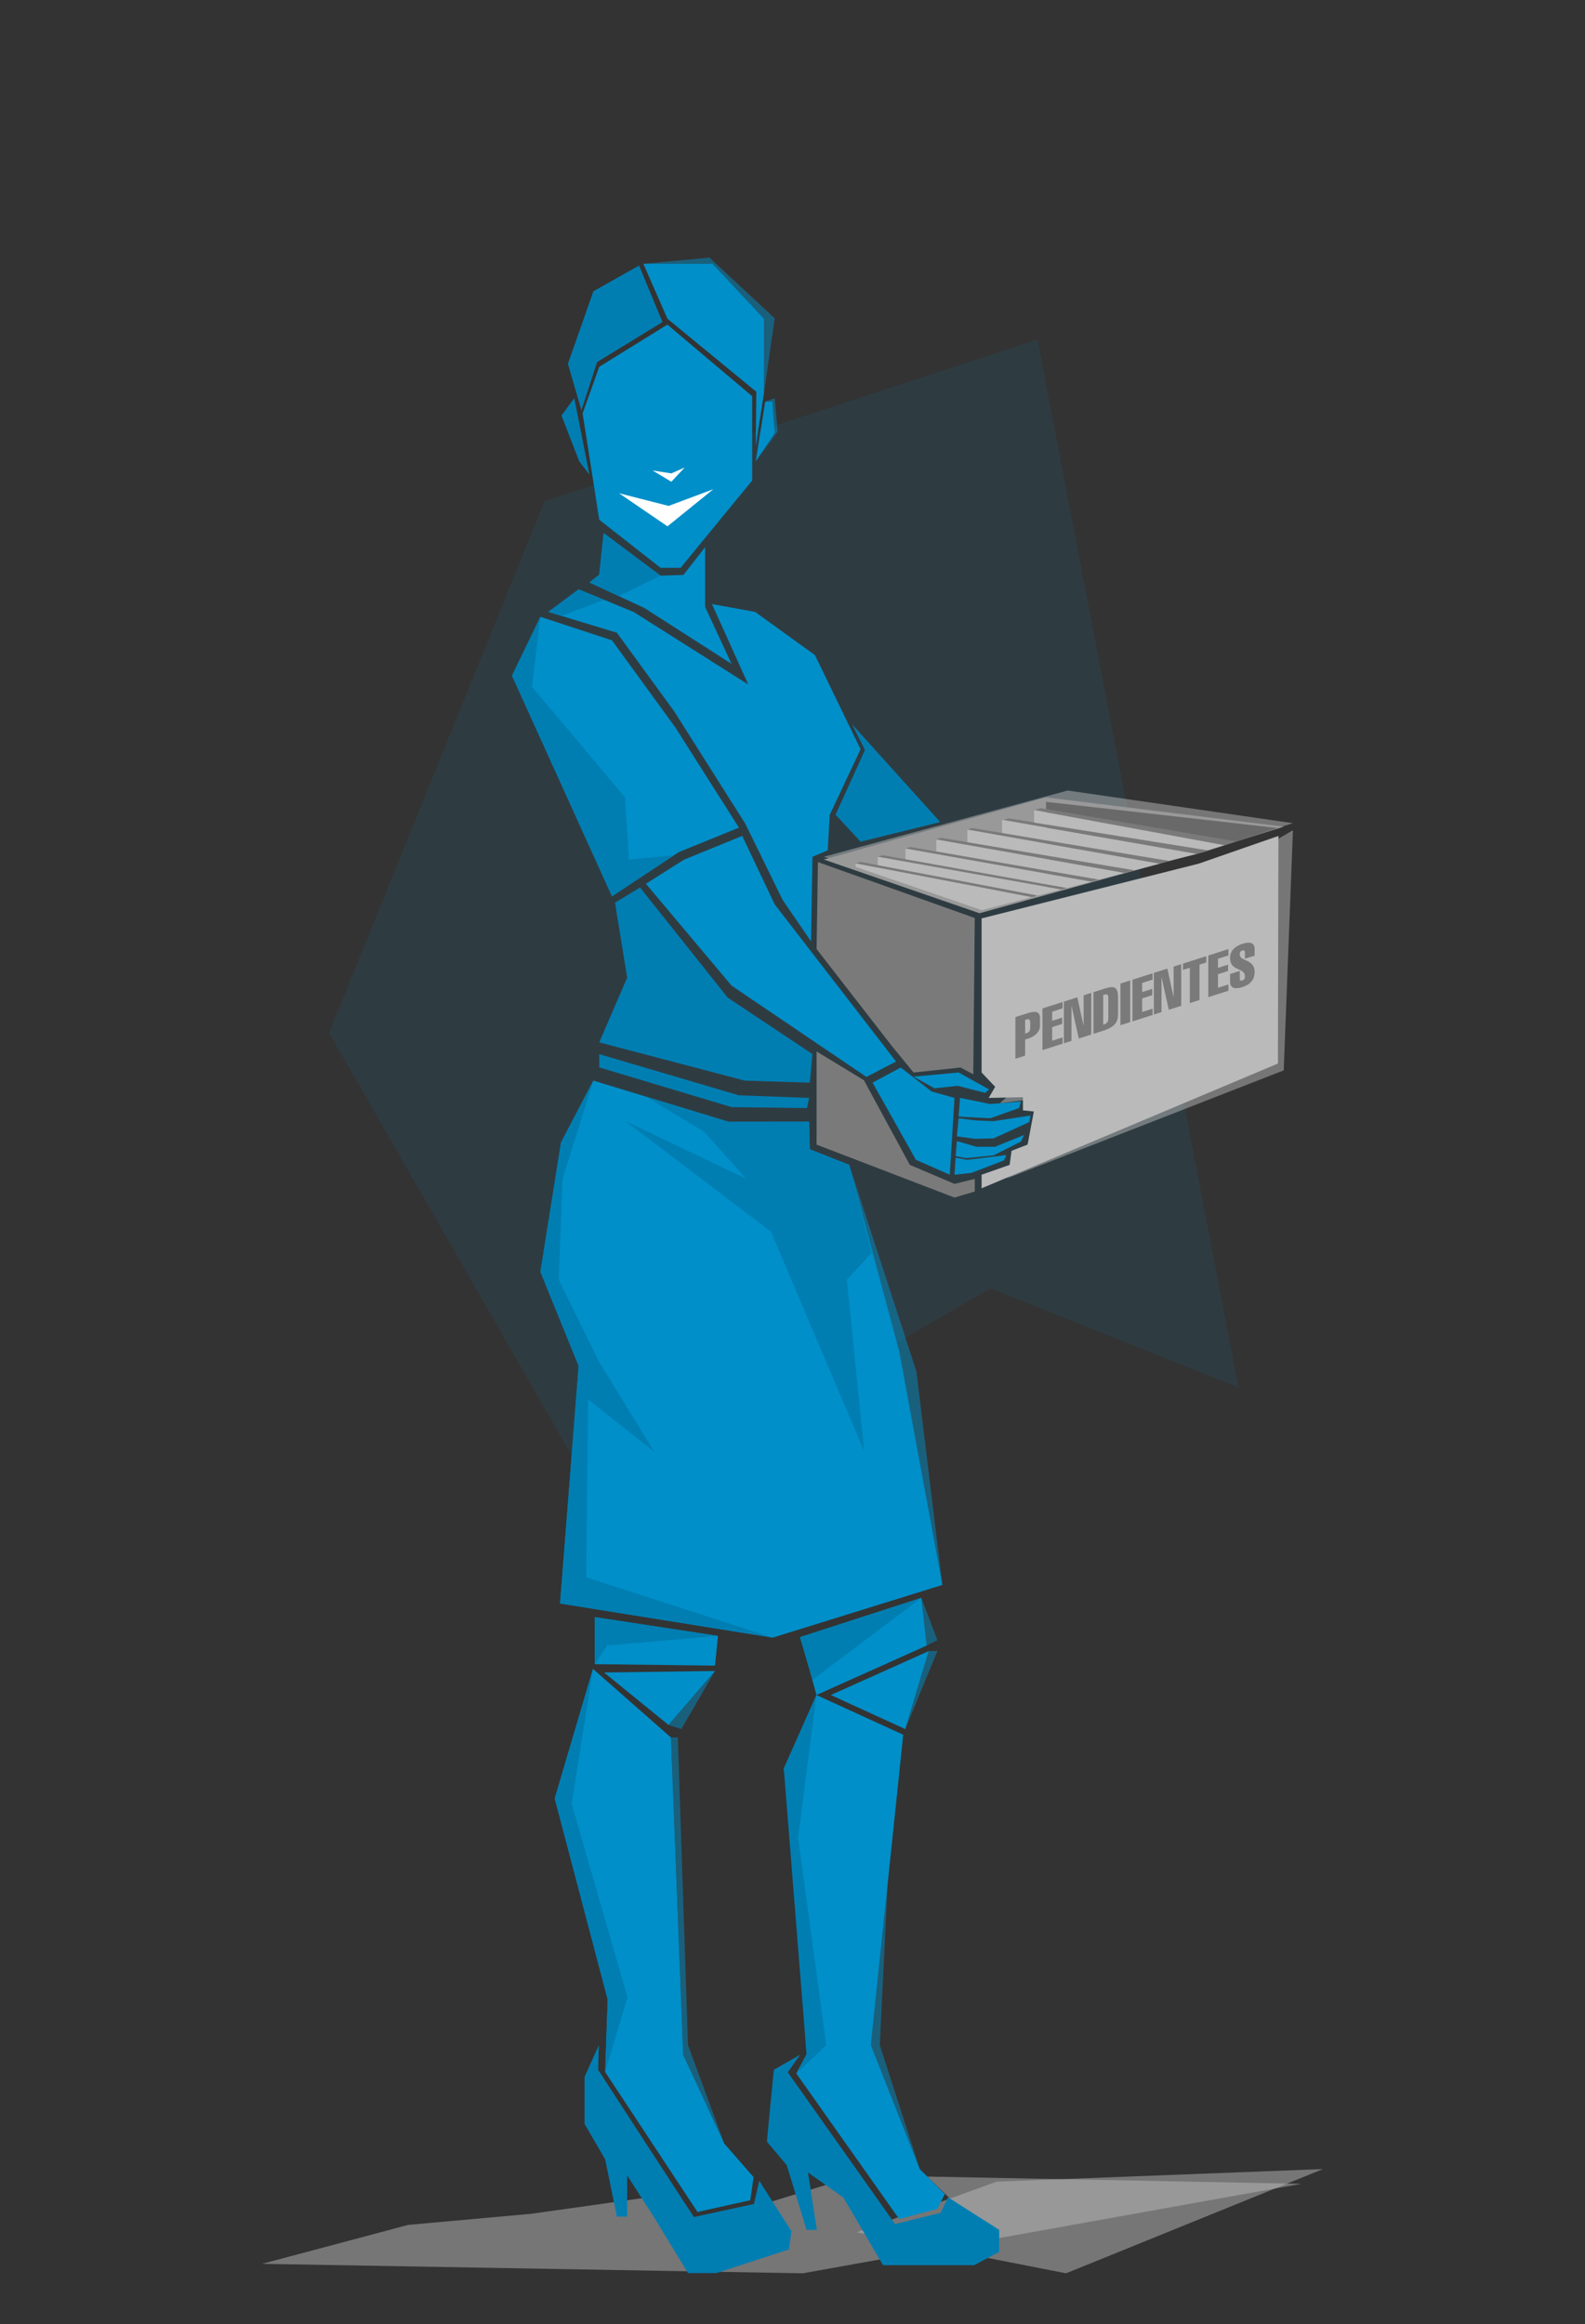 <?xml version="1.0" encoding="utf-8"?>
<!-- Generator: Adobe Illustrator 17.0.0, SVG Export Plug-In . SVG Version: 6.00 Build 0)  -->
<!DOCTYPE svg PUBLIC "-//W3C//DTD SVG 1.1//EN" "http://www.w3.org/Graphics/SVG/1.1/DTD/svg11.dtd">
<svg version="1.1" id="Capa_1" xmlns="http://www.w3.org/2000/svg" xmlns:xlink="http://www.w3.org/1999/xlink" x="0px" y="0px"
	 width="307px" height="450px" viewBox="0 0 307 450" enable-background="new 0 0 307 450" xml:space="preserve">
<rect x="0" y="0" width="307" height="450" fill="#333333" stroke="none"/>
<g>
	<path opacity="0.1" fill="#008FC9" enable-background="new    " d="M105.475,97.034l-41.727,102.93l53.273,92.742l74.86-43.27
		l48,19.194l-38.94-202.88"/>
	<path opacity="0.5" fill="#BABABA" enable-background="new    " d="M50.761,438.292l104.734,1.832l96.54-17.323l-72.43-1.404
		l4.142,4.01l0.398,2.84l-10.73,3.583l-11.38-9.444l-28.218,8.638l-4.64-6.124l-26.278,3.702l-23.828,2.148"/>
	<path fill="#008FC9" d="M169.011,209.607l5.457-2.93l5.98,4.646l4.428,1.237l-0.91,14.872l-6.562-2.886"/>
	<path fill="#008FC9" d="M176.945,208.446l4.06,2.255l4.485-0.478l5.286,1.353l0.822-0.646l-5.924-3.29 M185.951,212.56l1.9,0.38
		l3.915,0.81l5.988-0.48l-0.377,1.258l-5.557,1.97l-4.67-0.227l-1.476-0.114"/>
	<path fill="#008FC9" d="M185.675,216.498l-0.33,3.51l3.535,0.47l3.555-0.078l6.917-3.156l0.258-1.272l-7.184,1.095l-3.467-0.152"/>
	<path fill="#008FC9" d="M185.346,220.92l-0.26,2.924l2.02,0.378l5.33-0.53l5.318-2.687l0.585-1.253l-5.617,2.27h-3.6"/>
	<path fill="#008FC9" d="M185.087,224.143l-0.21,3.29l3.266-0.35l6.32-2.43l0.47-1.03l-7.58,0.923 M125.108,171.103l7.404-4.68
		l11.25-4.582l6.295,13.258l-0.346-0.45l23.84,30.87l-5.728,2.98l-26.12-17.67"/>
	<path opacity="0.5" fill="#BABABA" enable-background="new    " d="M165.939,432.182l40.546,7.942l49.753-20.18l-63.185,2.435"/>
	<path fill="#7B7A7A" d="M188.515,207.99l0.286-30.26l-30.372-10.82l-0.266,16.823l14.502,18.678l4.28,5.23l9.103-0.963"/>
	<path opacity="0.5" fill="#BABABA" enable-background="new    " d="M196.205,180.5l37.41-9.95l16.815-9.81l-1.786,46.49
		l-53.713,20.957l4.658-2.85l3.224-0.96l0.968-4.72l1.183-4.147l-2.867,0.467l1.224-3.627l-9.644,1.248l3.226-2.994l-1.848-1.29
		 M191.581,176.094l43.82-11.994l15.03-4.727l-43.63-6.32l-47.234,12.82"/>
	<path fill="#999999" d="M189.721,176.81l44.22-12.173l14.704-4.588l-46.076-5.675l-43.002,12.032"/>
	<path fill="#BABABA" d="M190.128,177.807l42.018-10.592l15.475-5.374l-0.098,44.065l-57.395,24.156v-2.628l5.43-1.906l0.372-2.725
		l3.103-1.203l1.213-6.413l-2.11-0.215v-2.552l-6.637,0.142l1.257-2.148l-2.63-2.77"/>
	<path fill="#6A696A" d="M202.589,155.237l0.252,17.407l30.234-7.64l14.38-4.696"/>
	<g>
		<path fill="#7B7A7A" d="M196.674,204.978v-8.066l2.302-0.734c1.495-0.476,2.46-0.445,2.46,0.95v1.47
			c0,1.214-1.077,2.09-2.19,2.446l-0.687,0.218v3.117L196.674,204.978L196.674,204.978z M198.56,200.108l0.292-0.096
			c0.656-0.21,0.702-0.587,0.702-1.54c0-0.95-0.046-1.31-0.702-1.1l-0.293,0.093L198.56,200.108L198.56,200.108z M201.916,203.31
			v-8.07l3.894-1.242v1.224l-2.016,0.645v1.767l1.947-0.62v1.22l-1.946,0.624v2.628l2.015-0.645v1.225l-3.895,1.244H201.916z
			 M206.061,193.918l2.606-0.83l1.2,5.483l0.023-0.006v-5.868l1.47-0.47v8.068l-2.412,0.77l-1.39-6.296l-0.025,0.004v6.742
			l-1.472,0.47v-8.066V193.918z M211.797,192.088l1.938-0.62c2.108-0.67,2.82-0.557,2.82,1.856v2.877c0,1.53-0.45,2.58-2.82,3.335
			l-1.938,0.618v-8.065V192.088z M213.681,198.398c0.914-0.294,0.993-0.67,0.993-1.44v-3.318c0-1.075-0.047-1.3-0.993-0.996v5.755
			V198.398z M217.021,198.488v-8.065l1.882-0.6v8.064l-1.882,0.6V198.488z M219.347,197.748v-8.067l3.896-1.242v1.224l-2.016,0.643
			v1.768l1.948-0.623v1.224l-1.948,0.623v2.628l2.016-0.645v1.224l-3.896,1.244V197.748z M223.495,188.356l2.606-0.83l1.202,5.486
			l0.02-0.008v-5.87l1.473-0.468v8.068l-2.413,0.766l-1.393-6.294l-0.022,0.007v6.74l-1.476,0.47v-8.067H223.495L223.495,188.356z
			 M229.141,187.78v-1.223l4.507-1.437v1.22l-1.314,0.42v6.843l-1.877,0.6v-6.84L229.141,187.78L229.141,187.78z M234.038,193.06
			v-8.066l3.896-1.243v1.226l-2.018,0.644v1.764l1.95-0.62v1.224l-1.95,0.62v2.63l2.018-0.642v1.223L234.038,193.06L234.038,193.06z
			 M241.131,185.62v-1.132c0-0.397-0.125-0.583-0.5-0.463c-0.406,0.13-0.5,0.387-0.5,0.782c0,1.357,2.878,0.837,2.878,3.332
			c0,1.514-0.813,2.48-2.39,2.98c-1.2,0.387-2.367,0.348-2.367-1.044v-1.496l1.88-0.6v1.393c0,0.476,0.15,0.565,0.5,0.453
			c0.307-0.1,0.5-0.3,0.5-0.772c0-1.825-2.877-0.94-2.877-3.545c0-1.462,0.96-2.324,2.413-2.787c1.27-0.405,2.343-0.32,2.343,1.03
			v1.27l-1.88,0.598V185.62z"/>
	</g>
	<path fill="#BABABA" d="M181.349,162.51v2.538l31.456,5.255l5.032-1.316"/>
	<path fill="#7B7A7A" d="M195.373,158.436l38.796,6.2l-2.352,0.684l-37.406-6.58"/>
	<path fill="#BABABA" d="M194.093,158.74v3.047l32.308,4.9l5.416-1.367"/>
	<path fill="#7B7A7A" d="M201.561,156.46l37.83,6.436l-2.22,0.742l-36.873-6.802"/>
	<path fill="#BABABA" d="M200.298,156.836v2.416l33.644,5.385l3.23-1"/>
	<path fill="#7B7A7A" d="M176.348,163.985l36.457,6.318l-1.47,0.383l-35.953-6.4 M188.326,160.308l38.075,6.38l-1.786,0.527
		l-37.254-6.602"/>
	<path fill="#BABABA" d="M187.361,160.613v2.545l32.306,5.35l4.948-1.293"/>
	<path fill="#7B7A7A" d="M182.311,162.202l37.356,6.306l-1.932,0.46l-36.492-6.478"/>
	<path fill="#BABABA" d="M175.381,164.287v2.546l31.276,5.103l4.68-1.25 M165.733,167.15v0.69l24.45,8.377l9.68-2.53"/>
	<path fill="#7B7A7A" d="M170.989,165.573l35.607,6.354l-1.087,0.282l-35.5-6.336"/>
	<path fill="#BABABA" d="M170.011,165.874v3.113l30.683,4.482l4.815-1.26"/>
	<path fill="#7B7A7A" d="M166.679,166.867l34.325,6.52l-1.142,0.3l-34.128-6.537"/>
	<path fill="#008FC9" d="M114.933,209.216l26.2,7.973l15.585-0.018l0.14,5.345l7.626,3.01l9.683,36.086l8.365,45.24l-32.85,10.2
		l-41.198-6.61l3.603-45.98l-7.406-18.228l3.99-25.06"/>
	<path fill="#007EB2" d="M115.996,395.94l-2.77,6.16v9.112l3.986,6.834l2.278,11.106h1.994v-7.974l5.125,7.974l6.655,10.93h5.514
		l14.038-4.587l0.485-3.533l-6.243-9.754l-1.02,4.486l-11.645,2.538l-18.54-28.512 M155.008,397.79l-5.125,2.93l-1.345,13.91
		l3.843,4.555l3.844,12.53h1.994l-1.71-11.107l6.837,4.84l7.69,13.1h17.653l4.843-2.563v-4.27l-9.902-6.302l-1.427,2.988l-8.824,2.2
		l-20.79-29.393 M116.071,206.652l25.632,7.69l14.587,0.186l0.427-1.968l-13.592-0.497l-27.054-7.973 M116.071,201.81l5.412-12.528
		l-2.353-14.513l4.84-2.944l16.971,21.315l16.42,10.934l-0.502,5.533l-12.594-0.39"/>
	<path fill="#008FC9" d="M118.541,173.524l12.91-8.543l11.675-4.744l-12.29-19.364l-12.295-16.897l-13.86-4.558l-5.505,11.392"/>
	<path fill="#008FC9" d="M106.201,118.47l5.886-4.367l10.63,4.367l22.213,14.05l-7.025-15.57l8.354,1.52l11.58,8.353l8.845,18.234
		l-5.98,12.72l-0.38,6.86l-2.964,1.237l-0.265,16.394l-5.508-8.035l-7.228-14.756l-13.765-21.74l-11.107-15.234"/>
	<path fill="#008FC9" d="M114.175,112.775l1.897-1.52l0.857-8.035l11.013,8.234l4.428-0.14l4.208-5.373v11.58l5.126,11.012
		l-16.895-10.82"/>
	<path fill="#008FC9" d="M112.846,80.035l3.226,20.59l11.87,9.302h3.89l13.859-16.897V76.705l-16.423-13.86l-13.197,8.165"/>
	<path fill="#007EB2" d="M112.615,79.428l3.048-9.333l12.65-7.74l-4.533-10.95l-8.845,4.985l-4.937,14.048"/>
	<path fill="#008FC9" d="M129.268,61.706l-4.65-10.632h13.383l9.967,10.632v14.427l-1.597,10.255l0.122-10.537"/>
	<path fill="#007EB2" d="M111.233,77.094l2.942,14.798l-1.977-2.555l-3.442-8.896"/>
	<path fill="#008FC9" d="M146.371,89.315l1.843-11.558h1.384l0.458,6.065"/>
	<path fill="#7B7A7A" d="M158.163,203.567v18.037l26.713,10.25l3.925-1.174v-2.437l-3.925,0.965l-8.653-3.682l-8.892-16.386"/>
	<path fill="#007EB2" d="M167.535,145.194l-2.51-4.977l17.085,18.938l-15.425,3.797l-4.842-5.22 M116.928,103.22l11.013,8.234
		l-8.08,3.962l-5.686-2.64l1.897-1.52 M117.004,116.123l-8.248,3.122l-2.554-0.775l5.886-4.367 M104.681,119.418l-1.644,13.538
		l18.022,21.42l0.774,12.03l8.727-0.833l-12.02,7.95L99.175,130.81 M114.933,209.216l-5.962,18.97l-0.76,19.58l7.86,15.947
		l10.633,17.352l-12.796-10.138l-0.358,34.45l36.131,11.675l-41.198-6.61l3.603-45.98l-7.405-18.228l3.99-25.06 M125.108,212.31
		l16.025,4.88l15.585-0.018l0.14,5.345l7.626,3.01l4.526,16.874l-4.983,5.364l3.376,33.3l-18.076-42.6l-28.176-21.41l23.353,11.133
		l-8.11-9.062"/>
	<path fill="#008FC9" d="M178.454,309.352l-23.514,7.614l0.923,2.784l2.277,8.415l21.36-9.58 M178.154,419.945l-9.476-24.005
		l6.266-60.087l-16.803-7.688l-6.327,14.237l2.42,21.728l1.99,33.602l-1.99,3.703l19.933,28.192l7.404-1.993l1.422-2.848
		 M179.891,319.655l-18.967,8.51l14.413,6.594 M139.066,316.72l-23.85-3.63v9.1l23.277,0.28 M140.296,415.02l-7.974-17.23
		l-2.372-61.408l-15.092-13.272l-7.405,25.09l10.253,38.912l-0.492,14.037l17.885,27.097l10.23-2.265l0.63-4.486 M129.474,333.956
		l9.02-10.442l-21.485,0.292"/>
	<path fill="#007EB2" d="M139.066,316.72l-21.485,1.864l-2.366,3.604v-9.1 M114.857,323.11l-4.13,26.13l10.82,37.444l-4.335,14.465
		l0.493-14.038L107.451,348.2 M178.454,309.352l-21.105,15.885l-2.41-8.27 M158.141,328.165l-3.555,27.597l5.455,40.178
		l-5.808,5.495l1.992-3.703l-4.41-55.33"/>
	<path fill="#FFFFFF" d="M119.911,95.5l9.59,2.448l8.66-3.227l-8.875,7.178 M126.388,91.084l3.648,0.568l2.573-1.137l-2.573,2.753"
		/>
	<path opacity="0.5" fill="#008FC9" enable-background="new    " d="M178.454,309.352l3.117,8.197l-2.07,1.035 M179.891,319.655
		h1.68l-6.234,15.104 M171.926,364.8l-1.516,31.14l7.743,24.005l-9.476-24.005 M138.493,323.514l-6.52,11.245l-2.5-0.804
		 M129.949,336.382h1.335l1.98,59.558l7.032,19.08l-7.974-17.23 M164.484,225.526l13.02,40.004l5.028,41.322l-8.152-41.785
		 M124.617,51.074l12.804-1.198l12.635,11.748l-2.088,14.51V61.705l-10.632-10.631 M148.214,77.757l1.842-0.663l0.576,6.443
		l-4.26,5.778l3.483-5.58l-0.345-5.7"/>
</g>
</svg>
